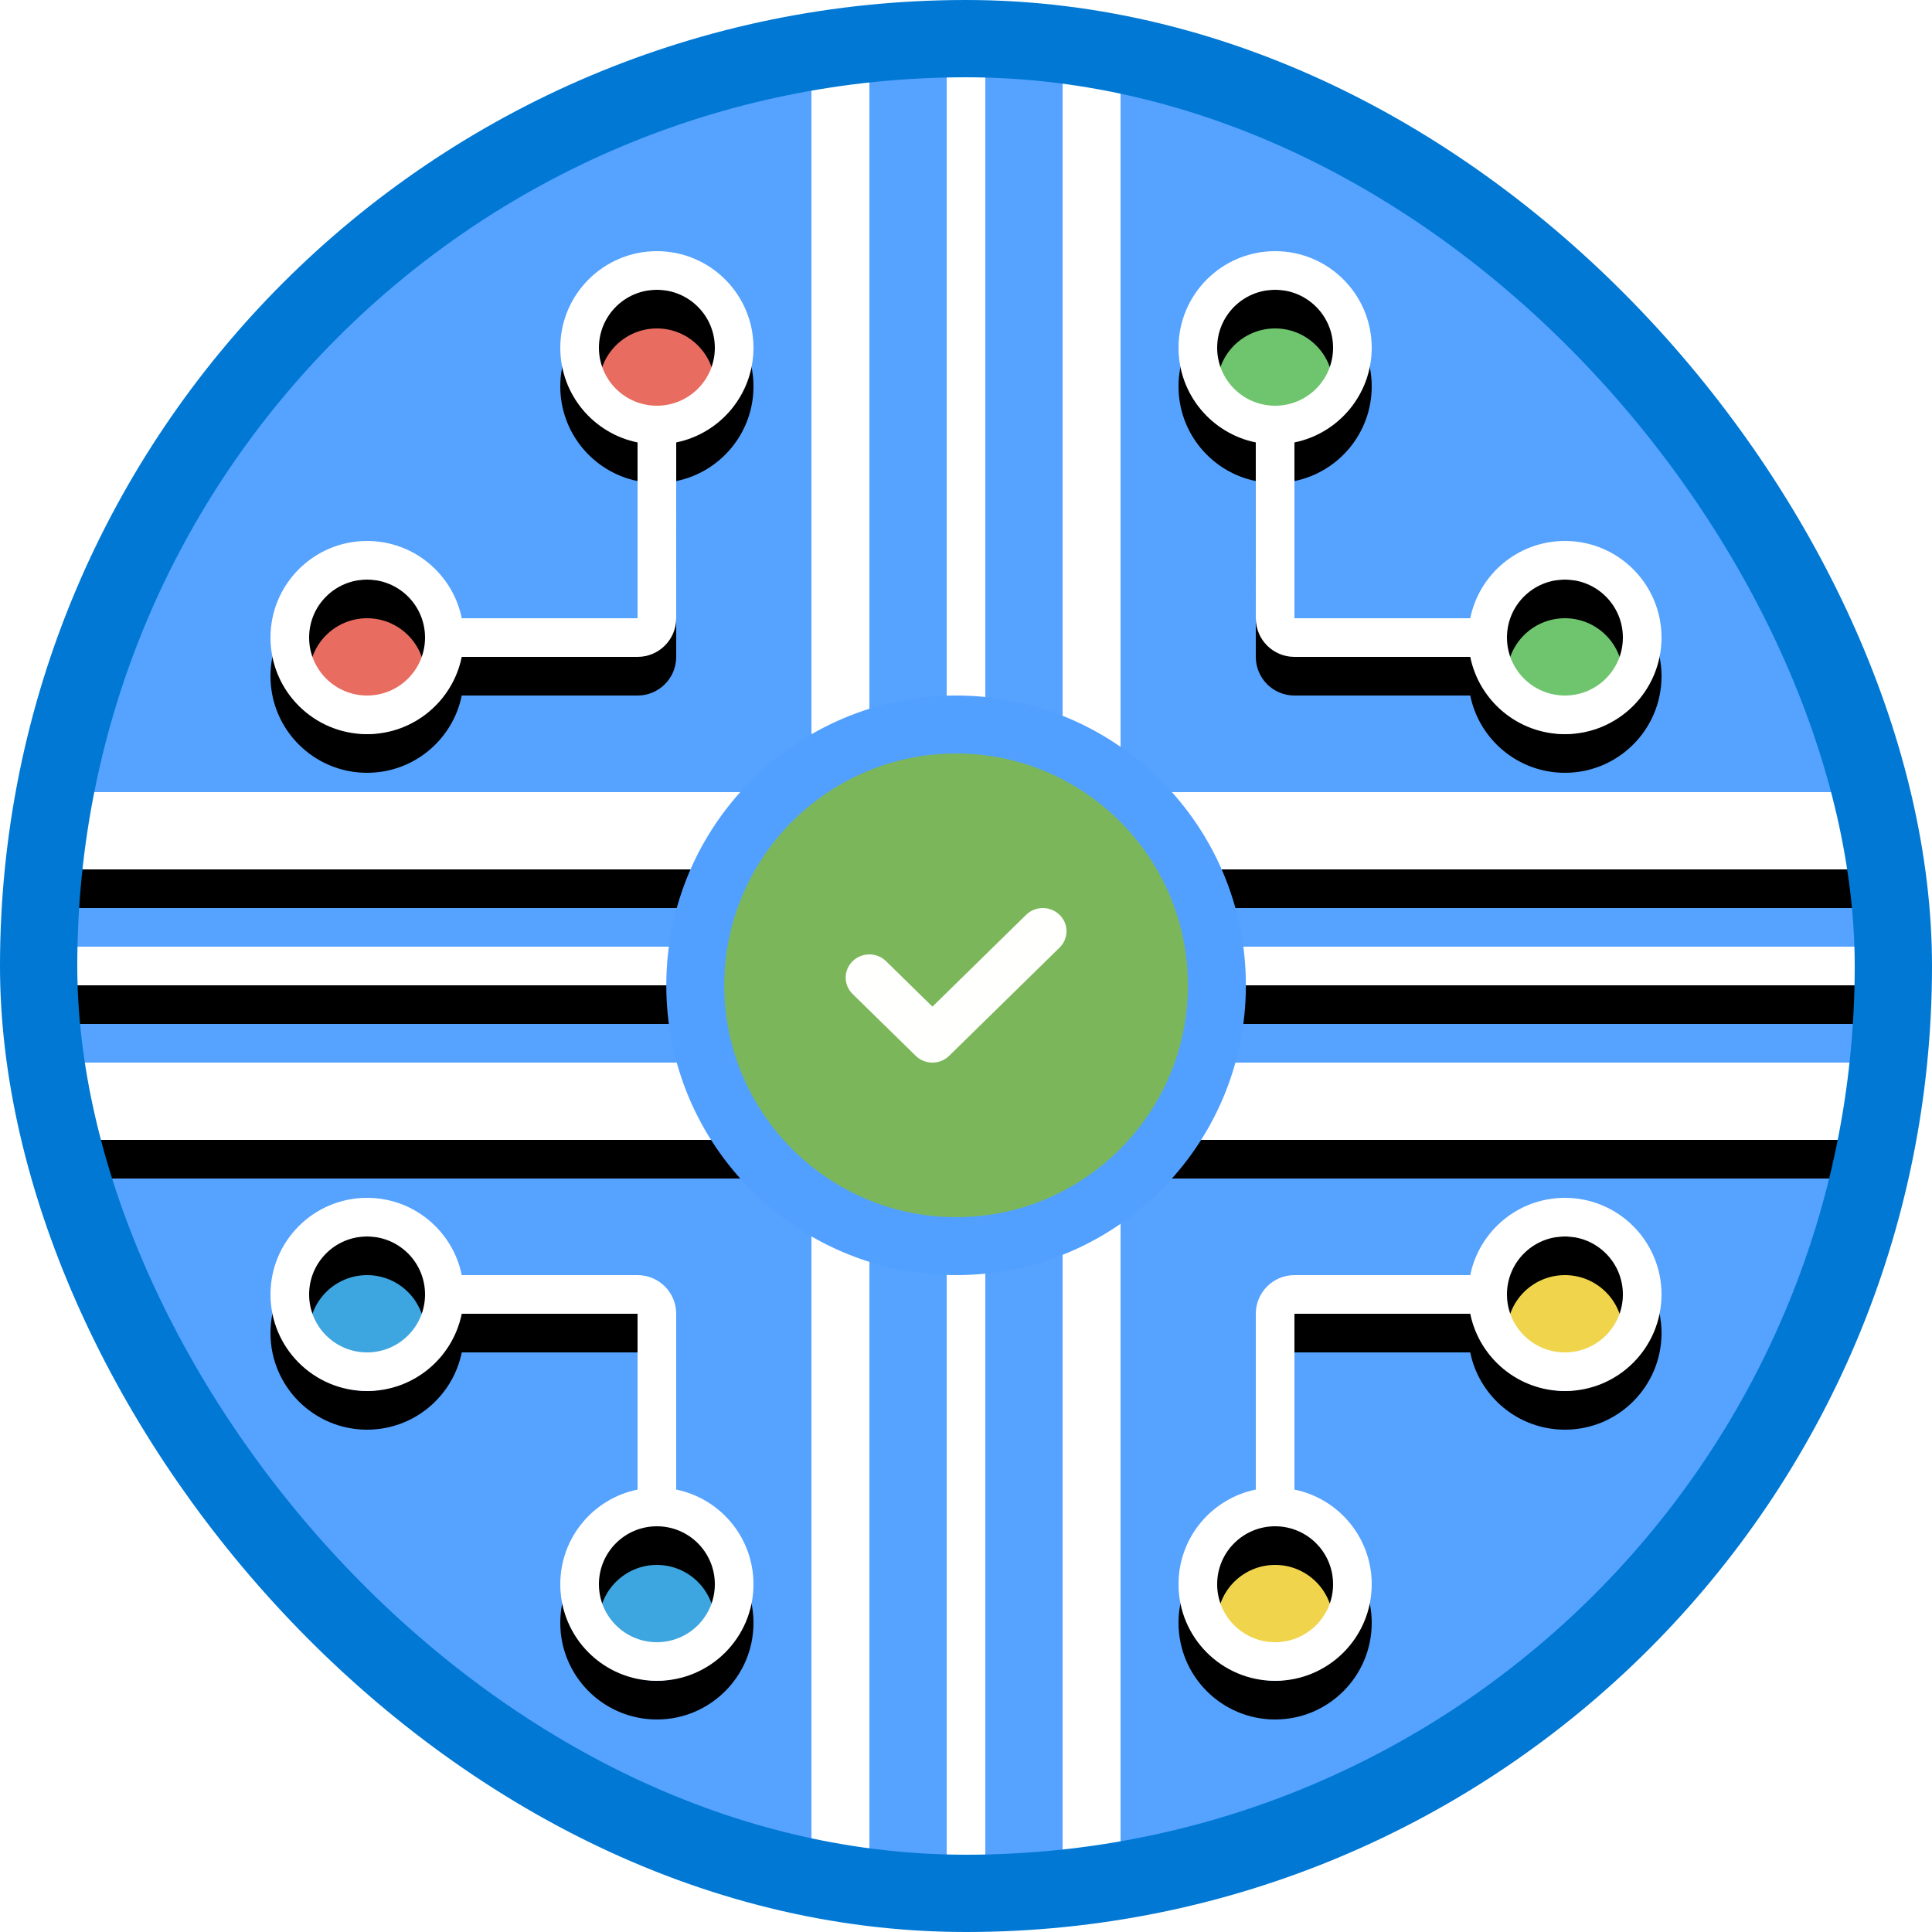 <?xml version="1.0" encoding="UTF-8"?>
<svg width="100px" height="100px" viewBox="0 0 100 100" version="1.1" xmlns="http://www.w3.org/2000/svg" xmlns:xlink="http://www.w3.org/1999/xlink">
    <!-- Generator: Sketch 58 (84663) - https://sketch.com -->
    <title>Microsoft Graphs/optimize-network-traffic-with-microsoft-graph</title>
    <desc>Created with Sketch.</desc>
    <defs>
        <rect id="path-1" x="0" y="0" width="96" height="96" rx="48"></rect>
        <polygon id="path-3" points="43 -2 43 39 47 39 47 -2 49 -2 49 39 53 39 53 -2 56 -2 56 39 98 39 98 43 56 43 56 47 98 47 98 49 56 49 56 53 98 53 98 57 56 57 56 98 53 98 53 57 49 57 49 98 47 98 47 57 43 57 43 98 40 98 40 57 -2 57 -2 53 40 53 40 49 -2 49 -2 47 40 47 40 43 -2 43 -2 39 40 39 40 -2"></polygon>
        <filter x="-1.0%" y="-1.0%" width="102.0%" height="104.0%" filterUnits="objectBoundingBox" id="filter-4">
            <feOffset dx="0" dy="2" in="SourceAlpha" result="shadowOffsetOuter1"></feOffset>
            <feColorMatrix values="0 0 0 0 0   0 0 0 0 0   0 0 0 0 0  0 0 0 0.098 0" type="matrix" in="shadowOffsetOuter1"></feColorMatrix>
        </filter>
        <path d="M5,25 C2.239,25 0,22.761 0,20 C0,17.581 1.717,15.564 3.999,15.1 L4,6 C4,4.895 4.895,4 6,4 L15.1,3.999 C15.564,1.717 17.581,0 20,0 C22.761,0 25,2.239 25,5 C25,7.761 22.761,10 20,10 C17.581,10 15.563,8.282 15.1,6 L6,6 L6,15.1 C8.282,15.563 10,17.581 10,20 C10,22.761 7.761,25 5,25 Z M20,8 C21.657,8 23,6.657 23,5 C23,3.343 21.657,2 20,2 C18.343,2 17,3.343 17,5 C17,6.657 18.343,8 20,8 Z M5,23 C6.657,23 8,21.657 8,20 C8,18.343 6.657,17 5,17 C3.343,17 2,18.343 2,20 C2,21.657 3.343,23 5,23 Z" id="path-5"></path>
        <filter x="-4.0%" y="-4.0%" width="108.0%" height="116.0%" filterUnits="objectBoundingBox" id="filter-6">
            <feOffset dx="0" dy="2" in="SourceAlpha" result="shadowOffsetOuter1"></feOffset>
            <feColorMatrix values="0 0 0 0 0   0 0 0 0 0   0 0 0 0 0  0 0 0 0.103 0" type="matrix" in="shadowOffsetOuter1"></feColorMatrix>
        </filter>
        <path d="M20,25 C22.761,25 25,22.761 25,20 C25,17.581 23.283,15.564 21.001,15.1 L21,6 C21,4.895 20.105,4 19,4 L9.9,3.999 C9.436,1.717 7.419,0 5,0 C2.239,0 -2.84217094e-14,2.239 -2.84217094e-14,5 C-2.84217094e-14,7.761 2.239,10 5,10 C7.419,10 9.437,8.282 9.9,6 L19,6 L19,15.1 C16.718,15.563 15,17.581 15,20 C15,22.761 17.239,25 20,25 Z M5,8 C3.343,8 2,6.657 2,5 C2,3.343 3.343,2 5,2 C6.657,2 8,3.343 8,5 C8,6.657 6.657,8 5,8 Z M20,23 C18.343,23 17,21.657 17,20 C17,18.343 18.343,17 20,17 C21.657,17 23,18.343 23,20 C23,21.657 21.657,23 20,23 Z" id="path-7"></path>
        <filter x="-4.0%" y="-4.0%" width="108.0%" height="116.0%" filterUnits="objectBoundingBox" id="filter-8">
            <feOffset dx="0" dy="2" in="SourceAlpha" result="shadowOffsetOuter1"></feOffset>
            <feColorMatrix values="0 0 0 0 0   0 0 0 0 0   0 0 0 0 0  0 0 0 0.103 0" type="matrix" in="shadowOffsetOuter1"></feColorMatrix>
        </filter>
        <path d="M5,0 C2.239,0 2.84217094e-14,2.239 2.84217094e-14,5 C2.84217094e-14,7.419 1.717,9.436 3.999,9.9 L4,19 C4,20.105 4.895,21 6,21 L15.1,21.001 C15.564,23.283 17.581,25 20,25 C22.761,25 25,22.761 25,20 C25,17.239 22.761,15 20,15 C17.581,15 15.563,16.718 15.1,19 L6,19 L6,9.9 C8.282,9.437 10,7.419 10,5 C10,2.239 7.761,0 5,0 Z M20,17 C21.657,17 23,18.343 23,20 C23,21.657 21.657,23 20,23 C18.343,23 17,21.657 17,20 C17,18.343 18.343,17 20,17 Z M5,2 C6.657,2 8,3.343 8,5 C8,6.657 6.657,8 5,8 C3.343,8 2,6.657 2,5 C2,3.343 3.343,2 5,2 Z" id="path-9"></path>
        <filter x="-4.0%" y="-4.0%" width="108.0%" height="116.0%" filterUnits="objectBoundingBox" id="filter-10">
            <feOffset dx="0" dy="2" in="SourceAlpha" result="shadowOffsetOuter1"></feOffset>
            <feColorMatrix values="0 0 0 0 0   0 0 0 0 0   0 0 0 0 0  0 0 0 0.103 0" type="matrix" in="shadowOffsetOuter1"></feColorMatrix>
        </filter>
        <path d="M20,0 C22.761,0 25,2.239 25,5 C25,7.419 23.283,9.436 21.001,9.9 L21,19 C21,20.105 20.105,21 19,21 L9.9,21.001 C9.436,23.283 7.419,25 5,25 C2.239,25 2.84217094e-14,22.761 2.84217094e-14,20 C2.84217094e-14,17.239 2.239,15 5,15 C7.419,15 9.437,16.718 9.9,19 L19,19 L19,9.9 C16.718,9.437 15,7.419 15,5 C15,2.239 17.239,0 20,0 Z M5,17 C3.343,17 2,18.343 2,20 C2,21.657 3.343,23 5,23 C6.657,23 8,21.657 8,20 C8,18.343 6.657,17 5,17 Z M20,2 C18.343,2 17,3.343 17,5 C17,6.657 18.343,8 20,8 C21.657,8 23,6.657 23,5 C23,3.343 21.657,2 20,2 Z" id="path-11"></path>
        <filter x="-4.0%" y="-4.0%" width="108.0%" height="116.0%" filterUnits="objectBoundingBox" id="filter-12">
            <feOffset dx="0" dy="2" in="SourceAlpha" result="shadowOffsetOuter1"></feOffset>
            <feColorMatrix values="0 0 0 0 0   0 0 0 0 0   0 0 0 0 0  0 0 0 0.103 0" type="matrix" in="shadowOffsetOuter1"></feColorMatrix>
        </filter>
    </defs>
    <g id="Page-1" stroke="none" stroke-width="1" fill="none" fill-rule="evenodd">
        <g id="Rebuild">
            <g id="Microsoft-Graphs/optimize-network-traffic-with-microsoft-graph">
                <g id="Mask" transform="translate(2, 2)">
                    <mask id="mask-2" fill="white">
                        <use xlink:href="#path-1"></use>
                    </mask>
                    <use id="BG" fill="#55A2FF" xlink:href="#path-1"></use>
                    <g id="Path" fill-rule="nonzero" mask="url(#mask-2)">
                        <use fill="black" fill-opacity="1" filter="url(#filter-4)" xlink:href="#path-3"></use>
                        <use fill="#FFFFFF" xlink:href="#path-3"></use>
                    </g>
                    <g id="Quarter" mask="url(#mask-2)" fill-rule="nonzero">
                        <g transform="translate(59, 60)" id="Shape">
                            <path d="M20,9 C17.791,9 16,7.209 16,5 C16,2.791 17.791,1 20,1 C22.209,1 24,2.791 24,5 C24,7.209 22.209,9 20,9 Z M5,24 C2.791,24 1,22.209 1,20 C1,17.791 2.791,16 5,16 C7.209,16 9,17.791 9,20 C9,22.209 7.209,24 5,24 Z" fill="#F0D44C"></path>
                            <g fill="none">
                                <use fill="black" fill-opacity="1" filter="url(#filter-6)" xlink:href="#path-5"></use>
                                <use fill="#FFFFFF" xlink:href="#path-5"></use>
                            </g>
                        </g>
                    </g>
                    <g id="Quarter" mask="url(#mask-2)" fill-rule="nonzero">
                        <g transform="translate(12, 60)" id="Shape">
                            <path d="M5,9 C7.209,9 9,7.209 9,5 C9,2.791 7.209,1 5,1 C2.791,1 1,2.791 1,5 C1,7.209 2.791,9 5,9 Z M20,24 C22.209,24 24,22.209 24,20 C24,17.791 22.209,16 20,16 C17.791,16 16,17.791 16,20 C16,22.209 17.791,24 20,24 Z" fill="#3DA5DF"></path>
                            <g fill="none">
                                <use fill="black" fill-opacity="1" filter="url(#filter-8)" xlink:href="#path-7"></use>
                                <use fill="#FFFFFF" xlink:href="#path-7"></use>
                            </g>
                        </g>
                    </g>
                    <g id="Quarter" mask="url(#mask-2)" fill-rule="nonzero">
                        <g transform="translate(59, 11)" id="Shape">
                            <path d="M20,16 C17.791,16 16,17.791 16,20 C16,22.209 17.791,24 20,24 C22.209,24 24,22.209 24,20 C24,17.791 22.209,16 20,16 Z M5,1 C2.791,1 1,2.791 1,5 C1,7.209 2.791,9 5,9 C7.209,9 9,7.209 9,5 C9,2.791 7.209,1 5,1 Z" fill="#6FC56E"></path>
                            <g fill="none">
                                <use fill="black" fill-opacity="1" filter="url(#filter-10)" xlink:href="#path-9"></use>
                                <use fill="#FFFFFF" xlink:href="#path-9"></use>
                            </g>
                        </g>
                    </g>
                    <g id="Quarter" mask="url(#mask-2)" fill-rule="nonzero">
                        <g transform="translate(12, 11)" id="Combined-Shape">
                            <path d="M5,16 C7.209,16 9,17.791 9,20 C9,22.209 7.209,24 5,24 C2.791,24 1,22.209 1,20 C1,17.791 2.791,16 5,16 Z M20,1 C22.209,1 24,2.791 24,5 C24,7.209 22.209,9 20,9 C17.791,9 16,7.209 16,5 C16,2.791 17.791,1 20,1 Z" fill="#E86C60"></path>
                            <g fill="none">
                                <use fill="black" fill-opacity="1" filter="url(#filter-12)" xlink:href="#path-11"></use>
                                <use fill="#FFFFFF" xlink:href="#path-11"></use>
                            </g>
                        </g>
                    </g>
                    <g id="Dot" mask="url(#mask-2)">
                        <g transform="translate(32.487, 34)">
                            <path d="M0,15 C0,23.271 6.729,30 15,30 C23.271,30 30,23.271 30,15 C30,6.729 23.271,0 15,0 C6.729,0 0,6.729 0,15 Z" id="Fill-109" fill="#51A0FF"></path>
                            <path d="M3,15 C3,21.616 8.383,27 15,27 C21.617,27 27,21.616 27,15 C27,8.383 21.617,3 15,3 C8.383,3 3,8.383 3,15 Z" id="Fill-109" fill="#7CB65A"></path>
                            <path d="M20.356,11.352 C19.878,10.883 19.102,10.883 18.624,11.352 L13.776,16.103 L11.376,13.752 C10.898,13.283 10.122,13.283 9.644,13.752 C9.166,14.22 9.166,14.98 9.644,15.448 L12.91,18.648 C13.149,18.883 13.462,19 13.776,19 C14.089,19 14.402,18.883 14.641,18.648 L20.356,13.048 C20.834,12.58 20.834,11.82 20.356,11.352" id="Fill-110" fill="#FFFFFE"></path>
                        </g>
                    </g>
                </g>
                <g id="Azure-Border" stroke="#0078D4" stroke-width="4">
                    <rect x="2" y="2" width="96" height="96" rx="48"></rect>
                </g>
            </g>
        </g>
    </g>
</svg>
